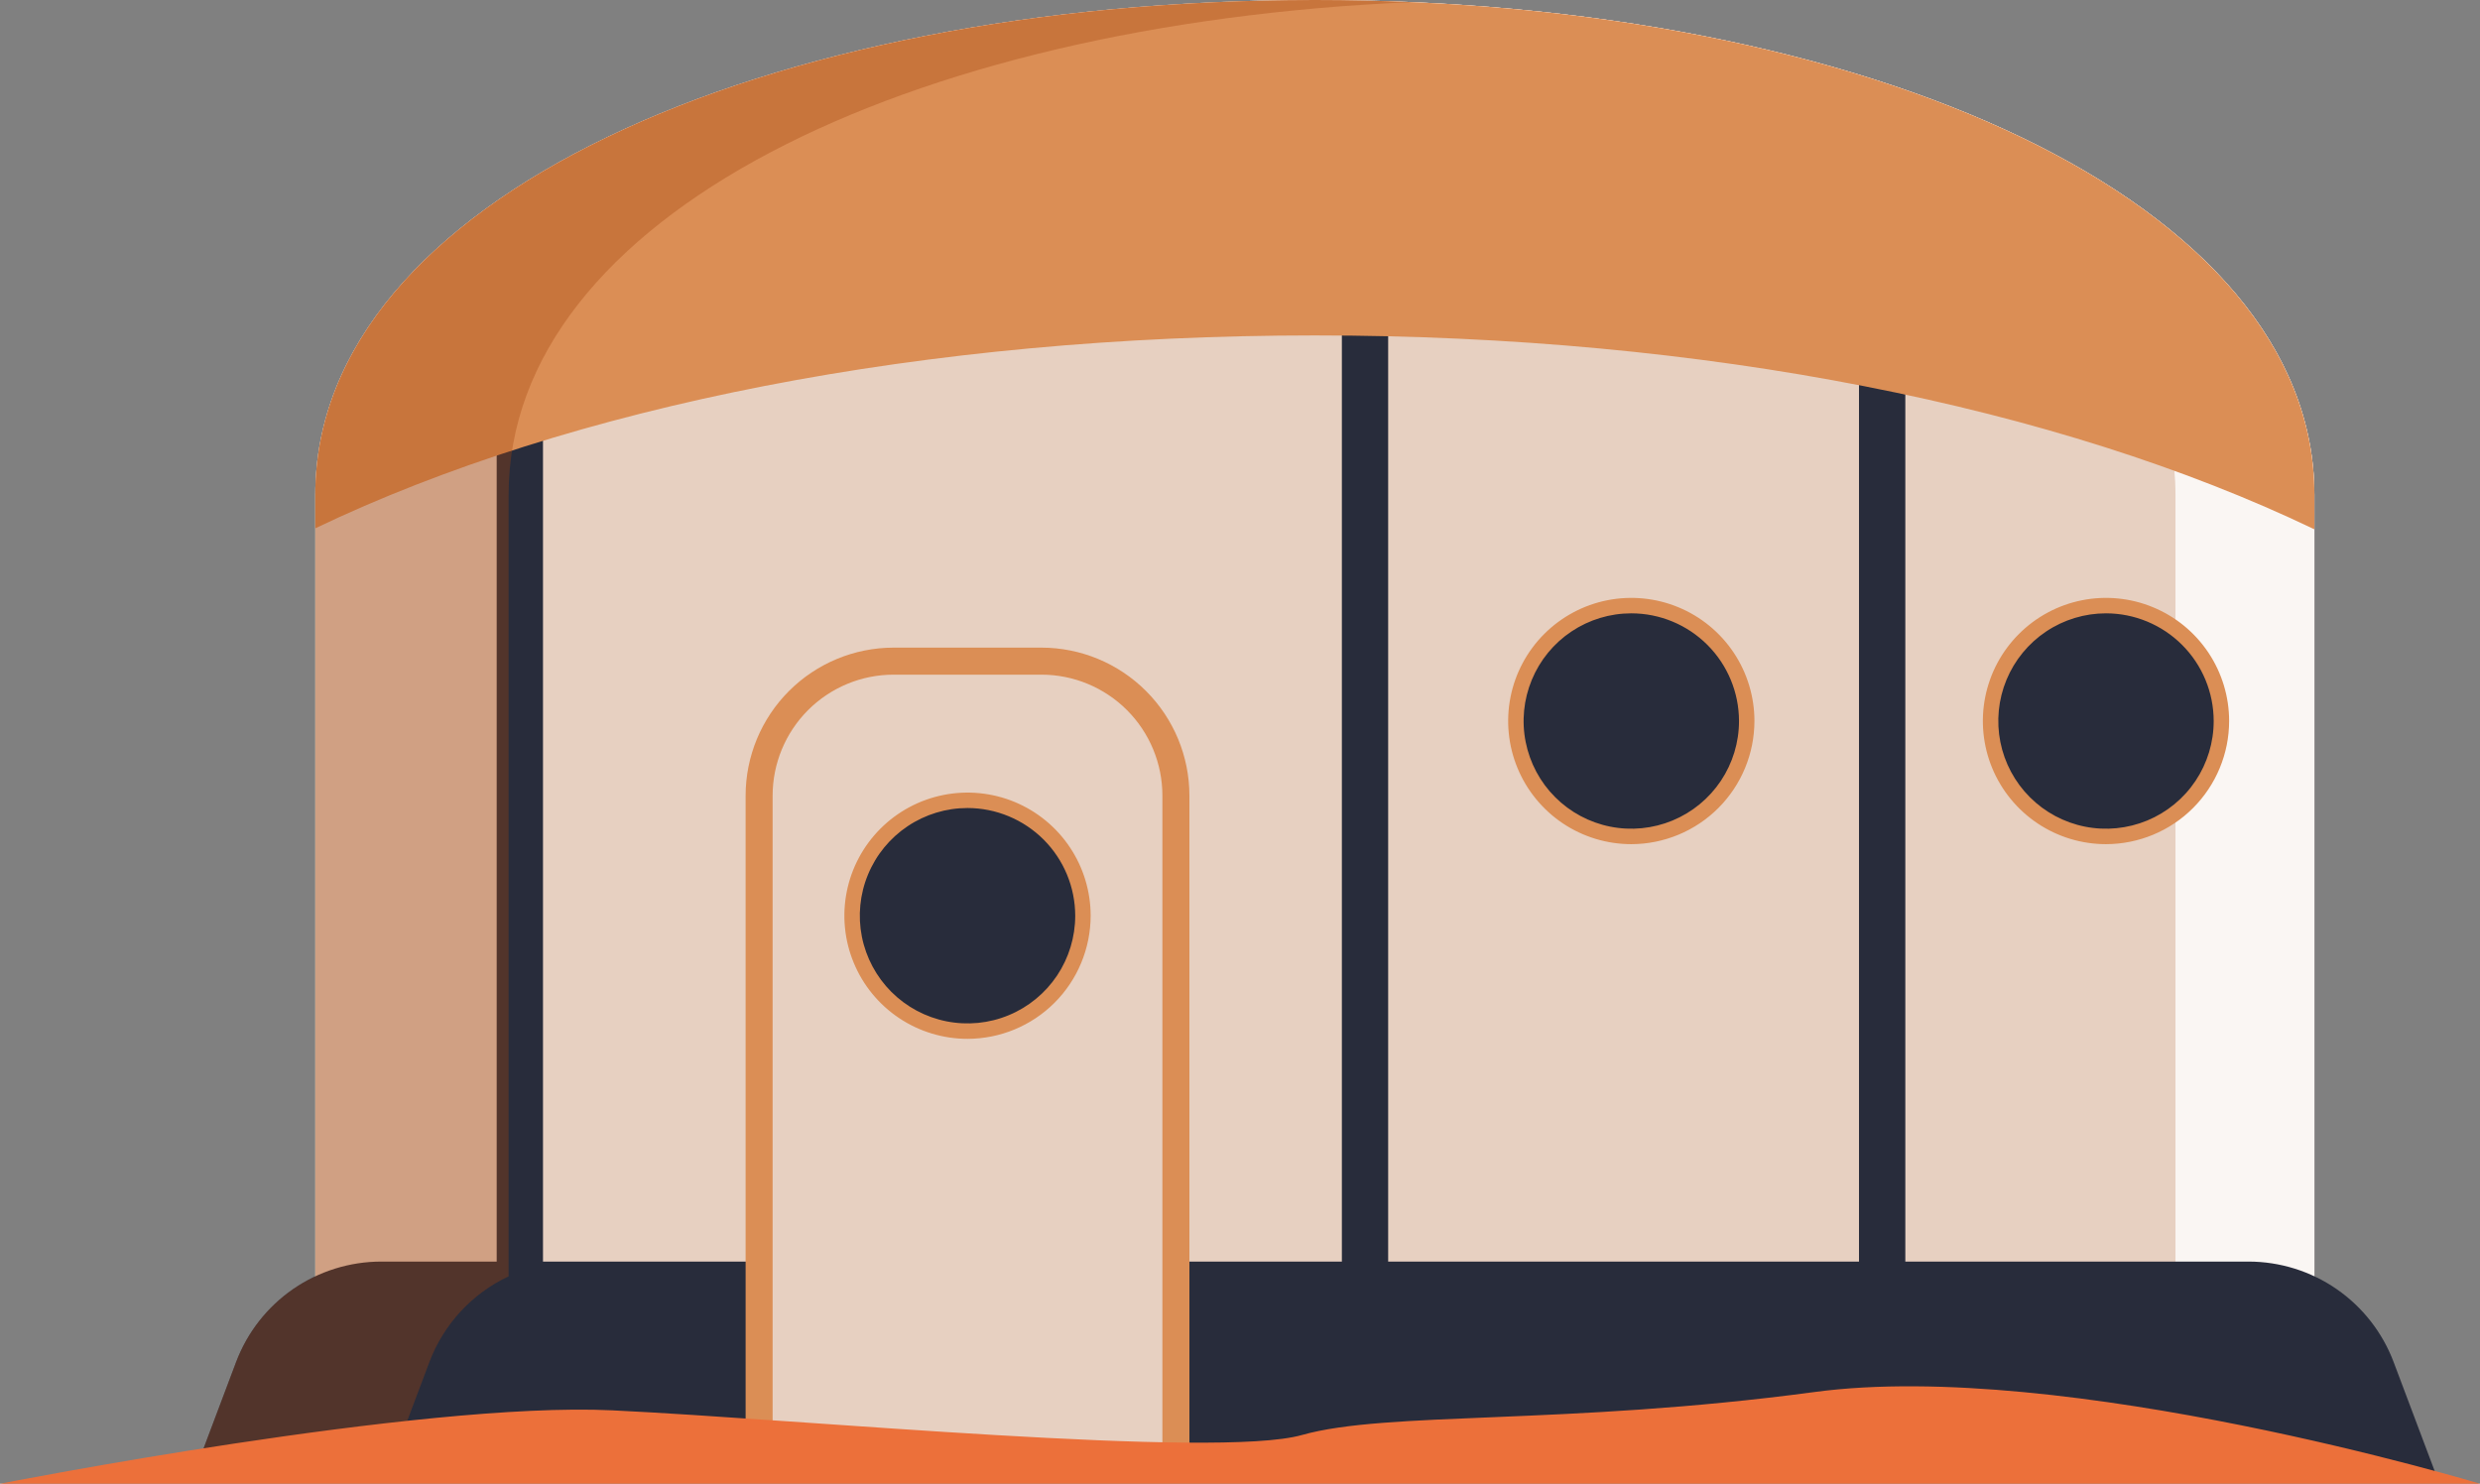 <svg width="117" height="70" viewBox="0 0 117 70" fill="none" xmlns="http://www.w3.org/2000/svg">
<rect x="0" y="0" width="117" height="70" fill="#808080" stroke="none"/>
<path d="M62.031 0C35.988 0 14.875 9.421 14.875 23.349V65.224H109.187V23.349C109.187 9.512 88.075 0 62.031 0Z" fill="#E7D0C1"/>
<path d="M62.031 0C35.988 0 14.875 9.421 14.875 23.349V65.224H109.187V23.349C109.187 9.512 88.075 0 62.031 0Z" fill="#E7D0C1"/>
<path opacity="0.8" d="M62.031 0C60.926 0 59.831 0.017 58.745 0.052C83.264 0.812 102.633 10.096 102.633 23.349V65.224H109.187V23.349C109.187 9.512 88.075 0 62.031 0Z" fill="white"/>
<path d="M25.617 14.428H23.432V65.224H25.617V14.428Z" fill="#282C3B"/>
<path d="M65.49 14.428H63.306V65.224H65.49V14.428Z" fill="#282C3B"/>
<path d="M89.888 14.428H87.703V65.224H89.888V14.428Z" fill="#282C3B"/>
<path d="M62.031 15.825C80.436 15.825 97.103 19.178 109.187 24.972V23.349C109.187 9.512 88.075 0 62.031 0C35.988 0 14.875 9.421 14.875 23.349V24.924C26.959 19.146 43.626 15.825 62.031 15.825Z" fill="#DB8E55"/>
<path d="M115.059 69.924H9.004L11.137 64.261C11.662 62.868 12.599 61.667 13.823 60.82C15.048 59.973 16.502 59.519 17.991 59.519H106.073C107.562 59.519 109.015 59.973 110.24 60.82C111.464 61.667 112.401 62.868 112.926 64.261L115.059 69.924Z" fill="#282C3B"/>
<path d="M42.155 31.191H49.135C50.817 31.191 52.43 31.86 53.619 33.049C54.809 34.238 55.477 35.851 55.477 37.533V69.287H35.813V37.533C35.813 35.851 36.481 34.238 37.671 33.049C38.86 31.86 40.473 31.191 42.155 31.191V31.191Z" fill="#E7D0C1"/>
<path d="M56.114 69.924H35.176V37.533C35.178 35.683 35.914 33.909 37.222 32.601C38.531 31.292 40.305 30.556 42.155 30.554H49.135C50.985 30.556 52.759 31.292 54.067 32.601C55.376 33.909 56.112 35.683 56.114 37.533V69.924ZM36.45 68.649H54.839V37.533C54.838 36.021 54.236 34.571 53.167 33.501C52.097 32.432 50.647 31.83 49.135 31.829H42.155C40.643 31.83 39.193 32.432 38.123 33.501C37.054 34.571 36.452 36.021 36.45 37.533V68.649Z" fill="#DB8E55"/>
<path d="M45.645 48.647C48.652 48.647 51.09 46.209 51.09 43.202C51.09 40.195 48.652 37.757 45.645 37.757C42.638 37.757 40.2 40.195 40.2 43.202C40.2 46.209 42.638 48.647 45.645 48.647Z" fill="#282C3B"/>
<path d="M45.645 49.011C44.496 49.011 43.373 48.67 42.417 48.032C41.462 47.394 40.718 46.487 40.278 45.425C39.838 44.364 39.723 43.196 39.947 42.069C40.171 40.942 40.725 39.907 41.537 39.094C42.349 38.282 43.385 37.729 44.511 37.505C45.638 37.281 46.806 37.396 47.868 37.835C48.929 38.275 49.837 39.02 50.475 39.975C51.113 40.93 51.454 42.053 51.454 43.202C51.452 44.742 50.84 46.219 49.751 47.308C48.662 48.397 47.185 49.009 45.645 49.011V49.011ZM45.645 38.121C44.64 38.121 43.658 38.419 42.822 38.978C41.986 39.536 41.335 40.329 40.951 41.258C40.566 42.186 40.465 43.208 40.661 44.193C40.858 45.179 41.342 46.084 42.052 46.795C42.763 47.505 43.668 47.989 44.654 48.185C45.639 48.381 46.661 48.281 47.589 47.896C48.518 47.512 49.311 46.86 49.87 46.025C50.428 45.189 50.726 44.207 50.726 43.202C50.724 41.855 50.188 40.564 49.236 39.611C48.283 38.659 46.992 38.123 45.645 38.121V38.121Z" fill="#DB8E55"/>
<path d="M76.961 39.462C79.968 39.462 82.406 37.024 82.406 34.017C82.406 31.009 79.968 28.572 76.961 28.572C73.954 28.572 71.516 31.009 71.516 34.017C71.516 37.024 73.954 39.462 76.961 39.462Z" fill="#282C3B"/>
<path d="M76.961 39.826C75.812 39.826 74.689 39.485 73.733 38.847C72.778 38.208 72.034 37.301 71.594 36.24C71.154 35.178 71.039 34.01 71.263 32.883C71.487 31.756 72.041 30.721 72.853 29.909C73.665 29.097 74.701 28.543 75.827 28.319C76.954 28.095 78.122 28.21 79.184 28.65C80.245 29.089 81.153 29.834 81.791 30.789C82.429 31.744 82.77 32.868 82.77 34.017C82.768 35.557 82.156 37.033 81.067 38.122C79.978 39.211 78.501 39.824 76.961 39.826ZM76.961 28.936C75.956 28.936 74.974 29.234 74.138 29.792C73.302 30.35 72.651 31.144 72.267 32.072C71.882 33.001 71.781 34.022 71.978 35.008C72.174 35.993 72.657 36.899 73.368 37.609C74.079 38.32 74.984 38.804 75.97 39C76.955 39.196 77.977 39.095 78.905 38.711C79.834 38.326 80.627 37.675 81.186 36.839C81.744 36.004 82.042 35.022 82.042 34.017C82.04 32.669 81.504 31.378 80.552 30.426C79.599 29.473 78.308 28.937 76.961 28.936V28.936Z" fill="#DB8E55"/>
<path d="M99.355 39.462C102.363 39.462 104.8 37.024 104.8 34.017C104.8 31.009 102.363 28.572 99.355 28.572C96.348 28.572 93.91 31.009 93.91 34.017C93.91 37.024 96.348 39.462 99.355 39.462Z" fill="#282C3B"/>
<path d="M99.356 39.826C98.207 39.826 97.083 39.485 96.128 38.847C95.173 38.208 94.428 37.301 93.988 36.24C93.549 35.178 93.434 34.01 93.658 32.883C93.882 31.756 94.435 30.721 95.248 29.909C96.06 29.097 97.095 28.543 98.222 28.319C99.349 28.095 100.517 28.21 101.578 28.65C102.64 29.089 103.547 29.834 104.186 30.789C104.824 31.744 105.165 32.868 105.165 34.017C105.163 35.557 104.55 37.033 103.461 38.122C102.372 39.211 100.896 39.824 99.356 39.826ZM99.356 28.936C98.351 28.936 97.368 29.234 96.533 29.792C95.697 30.35 95.046 31.144 94.661 32.072C94.277 33.001 94.176 34.022 94.372 35.008C94.568 35.993 95.052 36.899 95.763 37.609C96.473 38.32 97.379 38.804 98.364 39C99.35 39.196 100.371 39.095 101.3 38.711C102.228 38.326 103.022 37.675 103.58 36.839C104.138 36.004 104.436 35.022 104.436 34.017C104.435 32.669 103.899 31.378 102.947 30.426C101.994 29.473 100.703 28.937 99.356 28.936V28.936Z" fill="#DB8E55"/>
<path opacity="0.34" d="M23.995 60.216V23.349C23.995 10.244 42.687 1.131 66.591 0.1C65.09 0.034 63.57 0.001 62.031 0C61.512 0 60.995 0.005 60.48 0.013C60.402 0.014 60.324 0.015 60.246 0.017C59.744 0.025 59.244 0.037 58.746 0.052H58.745C34.235 0.809 14.875 10.012 14.875 23.349V60.216C13.15 61.026 11.809 62.477 11.137 64.261L9.004 69.924H18.124L20.257 64.261C20.929 62.477 22.27 61.026 23.995 60.216V60.216Z" fill="#A5450C"/>
<path d="M117 70C117 70 97.412 64.089 85.606 65.673C73.8 67.256 65.45 66.563 61.419 67.702C57.387 68.84 37.951 66.969 28.881 66.537C19.811 66.105 0 70 0 70H117Z" fill="#EC703A"/>
</svg>
